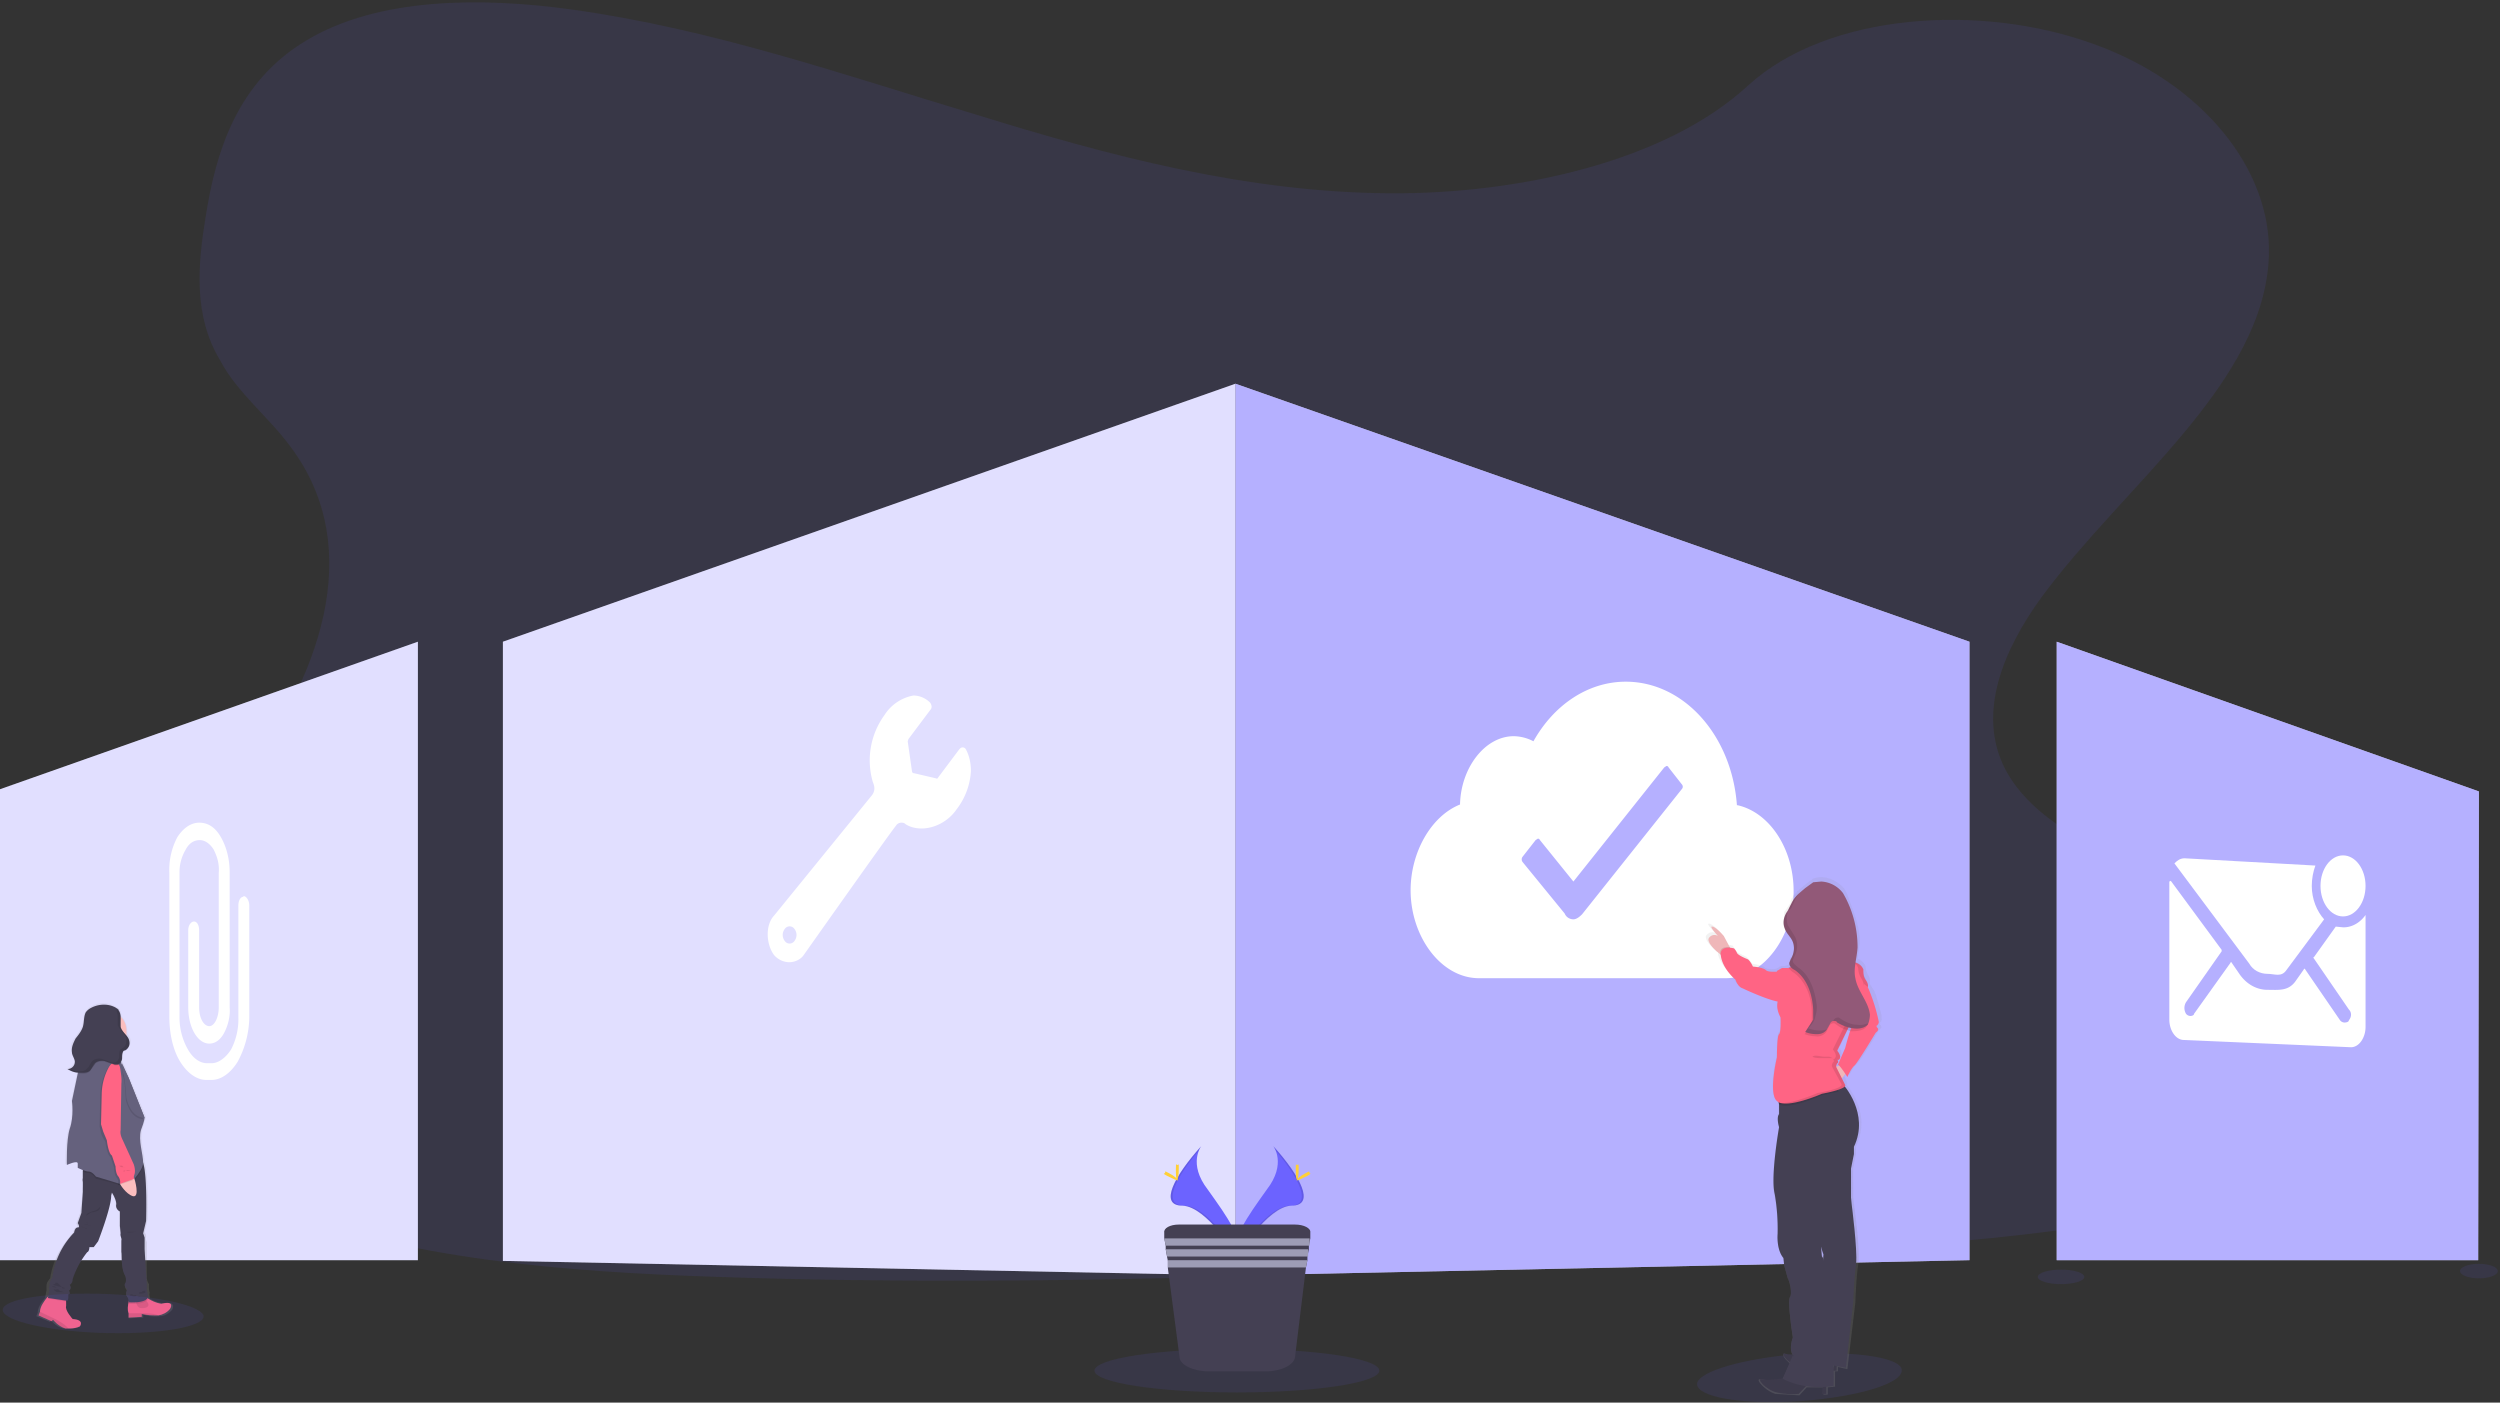 <svg width="344" height="193" viewbox="0 0 344 193" xmlns="http://www.w3.org/2000/svg">
  <rect width="100%" height="100%" fill="#333333" stroke="none"/>
  <defs>
    <linearGradient x1="50%" y1="100%" x2="50%" y2="0%" id="a">
      <stop stop-color="gray" stop-opacity=".3" offset="0%"/>
      <stop stop-color="gray" stop-opacity=".1" offset="54%"/>
      <stop stop-color="gray" stop-opacity=".1" offset="100%"/>
    </linearGradient>
    <linearGradient x1="50%" y1="100%" x2="50%" y2="0%" id="b">
      <stop stop-color="gray" stop-opacity=".3" offset="0%"/>
      <stop stop-color="gray" stop-opacity=".1" offset="54%"/>
      <stop stop-color="gray" stop-opacity=".1" offset="100%"/>
    </linearGradient>
  </defs>
  <g fill="none" fill-rule="evenodd">
    <path d="M191.4 26.6c-19.9-.1-38.9-5.2-57-10.8C116.1 10.3 98.1 4 78.6 1.3 66.3-.4 52-.4 42.1 5.6c-9.5 5.7-12.4 15.3-13.8 24.2-1.1 6.7-1.7 13.7 2 19.8C32.6 54 37 57.4 40 61.5c10.6 14.2 3.8 32-7 46.4-5 6.7-10.9 13.2-14.7 20.3-3.9 7.1-5.5 15.2-1.9 22.3 3.7 7 12.1 12.1 21.2 15.7 18.5 7.1 40 8.8 61.1 9.5 46.6 1.6 93.3-.7 139.9-3 17.2-.8 34.5-1.7 51.4-4.4 9.4-1.5 19-3.7 25.8-8.8 8.6-6.4 10.5-17 4.4-24.5-10-12.8-37.1-15.4-44.3-29.2-3.9-7.6-.3-16.3 5-23.6 11.4-15.5 30.7-29.5 31.3-47 .4-12-9.3-23.8-24-29.1-15.5-5.7-36.7-4.4-47.7 5.7-11.4 10.5-31.7 14.9-49.2 14.8zM261.6 188.2c.9 2-5.7 4-13.9 4.6-7.3.5-13.3-.4-14.1-2-.8-1.5 3.9-3.3 11-4.2 8-.9 16-.2 17 1.6z" fill="#6C63FF" opacity=".1"/>
    <path fill="#FFF" d="M69.2 88.3L170 52.8v122.7l-100.8-2z"/>
    <path fill="#6C63FF" opacity=".2" d="M69.2 88.3L170 52.8v122.7l-100.8-2z"/>
    <path fill="#FFF" d="M0 108.6l57.5-20.3v85.1H0z"/>
    <path fill="#6C63FF" opacity=".2" d="M0 108.6l57.5-20.3v85.1H0z"/>
    <path fill="#FFF" d="M170 52.8L271 88.3v85.1L170 175.5z"/>
    <path fill="#6C63FF" opacity=".5" d="M170 52.8L271 88.3v85.1L170 175.5z"/>
    <path fill="#FFF" d="M341.1 108.9L283 88.3v85.1H341z"/>
    <path fill="#6C63FF" opacity=".5" d="M341.1 108.9L283 88.3v85.1H341z"/>
    <path d="M33.5 123.4c-.4 0-.7.5-.7 1.2V140a9 9 0 0 1-1 4.4c-.7 1.1-1.7 1.9-2.7 1.9h-.6c-1 0-2-.7-2.7-2a8.9 8.9 0 0 1-1.1-4.4V120a6 6 0 0 1 .8-3c.5-1 1.2-1.4 2-1.4.7 0 1.4.5 1.9 1.3.5 1 .8 2 .7 3.2v18.5c0 1.4-.6 2.6-1.3 2.6-.7 0-1.4-1-1.4-2.6V128c0-.7-.3-1.2-.7-1.2-.4 0-.8.5-.8 1.2v10.6c0 2.8 1.3 5 2.9 5 .8 0 1.5-.5 2-1.4.6-1.1.9-2.4.8-3.6V120c0-1.7-.4-3.4-1.2-4.8-.8-1.4-1.8-2-3-2-1 0-2.1.6-3 2a9.6 9.6 0 0 0-1.1 4.9v19.8c0 2.3.5 4.6 1.5 6.2 1 1.6 2.3 2.5 3.6 2.5h.7c1.3 0 2.6-.9 3.6-2.5a13.2 13.2 0 0 0 1.6-6v-15.5c0-.7-.4-1.3-.8-1.3z" fill="#FFF"/>
    <path d="M175.2 157.7s1.9 2.4-.9 6c-2.7 3.8-5 6.9-4 9.2 0 0 4-6.9 7.4-7 3.4 0 1.2-4.1-2.5-8.2z" fill="#6C63FF"/>
    <path d="M175.2 157.7l.4.7c3.3 3.9 5 7.5 1.9 7.5-3 .1-6.5 5.4-7.4 6.7l.1.3s4.2-6.8 7.5-7c3.4 0 1.2-4.1-2.5-8.2z" fill="#000" opacity=".1"/>
    <path d="M178.7 160.8c0 .8-.1 1.5-.2 1.5-.2 0-.2-.7-.2-1.5 0-.9 0-.5.2-.5.1 0 .2-.4.2.5z" fill="#FFD037"/>
    <path d="M179.9 161.8c-.8.4-1.4.7-1.5.6 0-.1.5-.6 1.3-1 .7-.4.4-.1.5 0 0 .1.4 0-.3.4z" fill="#FFD037"/>
    <path d="M165.3 157.7s-1.9 2.4.9 6c2.7 3.8 5 6.9 4 9.2 0 0-4.1-6.9-7.5-7-3.3 0-1.1-4.1 2.6-8.2z" fill="#6C63FF"/>
    <path d="M165.3 157.7a3 3 0 0 0-.4.7c-3.3 3.9-5 7.5-1.9 7.5 3 .1 6.5 5.4 7.3 6.7v.3s-4.2-6.8-7.6-7c-3.3 0-1.1-4.1 2.6-8.2z" fill="#000" opacity=".1"/>
    <path d="M161.8 160.8c0 .8 0 1.5.2 1.5.1 0 .2-.7.2-1.5 0-.9 0-.5-.2-.5-.1 0-.2-.4-.2.5z" fill="#FFD037"/>
    <path d="M160.6 161.8c.8.4 1.4.7 1.5.6 0-.1-.5-.6-1.3-1-.7-.4-.4-.1-.5 0 0 .1-.5 0 .3.4z" fill="#FFD037"/>
    <ellipse fill="#6C63FF" opacity=".1" cx="170.2" cy="188.6" rx="19.6" ry="3"/>
    <path d="M180.3 169.6v.8l-.2 1v.5l-.2 1v.5l-.2 1-1.5 12.3c-.1 1.1-1.9 2-4 2h-7.9c-2.1 0-4-.9-4-2l-1.6-12.2v-1l-.1-.5-.2-1.1v-.5l-.2-1v-.8c-.1-.6.8-1.1 2-1.1h16c1.2 0 2.2.5 2.1 1.1z" fill="#444053"/>
    <path fill="#9D9CB5" d="M180.2 170.4v1h-19.8l-.2-1zM180 171.9v1h-19.4l-.2-1zM179.9 173.4l-.2 1h-19v-1z"/>
    <path d="M132 103.1l-3 4s0 .1-.2 0l-3-.7a.3.3 0 0 1-.3-.2l-.6-4.2.1-.3 3-4c.3-.3.2-.7 0-1a3.3 3.3 0 0 0-2.3-1 6 6 0 0 0-4 2.7 10.6 10.6 0 0 0-1.6 9.2c.2.5.4 1.1-.1 1.8L106.5 126c-1.2 1.3-1.1 3.9 0 5.4.5.6 1.3 1 2.1 1s1.6-.4 2-1c0 0 12-17 12.7-17.8.1-.2.4-.4.7-.4.2 0 .4 0 .6.2.6.4 1.4.6 2.2.6 1.8 0 3.7-1 4.8-2.6a9.5 9.5 0 0 0 2-5.3c0-1-.2-2.1-.7-3a.5.5 0 0 0-.8-.1zm-22.7 26.4a.8.8 0 0 1-1.3 0c-.4-.5-.4-1.2 0-1.7a.8.8 0 0 1 1.3 0c.4.5.4 1.2 0 1.7zM239 110.8c-.7-9.6-7.3-17-15.3-17-5.2 0-9.9 3.2-12.7 8.2a6 6 0 0 0-2.7-.7c-4 0-7.3 4.4-7.4 9.4-4 1.6-6.8 6.6-6.8 11.8 0 6.4 4.2 12.1 9.4 12.1h34c5.1 0 9.3-5.7 9.3-12 0-5.8-3.3-10.8-7.7-11.8zm-7.6-2.2l-13.7 17.2c-.2.2-.7.7-1.2.7s-1-.3-1.2-.8l-5.8-7.1a.6.6 0 0 1 0-.7l1.8-2.3.3-.2c.1 0 .2 0 .3.2l4.6 5.7 12.5-15.7.3-.2c.1 0 .2 0 .3.2l1.8 2.3c.2.2.2.5 0 .7z" fill="#FFF" fill-rule="nonzero"/>
    <ellipse fill="#FFF" cx="322.4" cy="121.9" rx="3.1" ry="4.2"/>
    <path d="M322.4 127.6l-1-.1-3 4.2c-.1 0-.1.1 0 .2l4.8 7c.4.4.4 1 0 1.5 0 .2-.3.3-.6.3a.8.8 0 0 1-.6-.3l-4.8-7a.1.1 0 0 0-.2 0l-1.2 1.7c-1 1.3-2.3 1.1-3.8 1.1-1.4 0-2.8-.7-3.8-2.1l-1.1-1.6a.1.1 0 0 0-.2 0l-5 7c0 .2-.3.3-.5.3a.8.8 0 0 1-.6-.3c-.3-.5-.3-1.1 0-1.6l4.9-7v-.2l-7-9.5-.2.1v19c0 1.5.9 2.8 2 2.8l23 1c1.1 0 2-1.3 2-2.8v-15.4c-.7 1-1.8 1.7-3 1.7z" fill="#FFF"/>
    <path d="M318.1 121.9c0-1 .2-2 .5-2.8l-18-1c-.6 0-1 .3-1.4.7l10.3 13.8c.5.9 1.5 1.4 2.5 1.4s1.9.5 2.6-.5l5.2-7c-1-1.1-1.7-2.8-1.7-4.6z" fill="#FFF"/>
    <ellipse fill="#6C63FF" opacity=".1" cx="341.1" cy="174.9" rx="2.6" ry="1"/>
    <ellipse fill="#6C63FF" opacity=".1" cx="283.6" cy="175.7" rx="3.2" ry="1"/>
    <path d="M258.7 140.7s.3-.3.2-.6v-.4s-.8-3.2-1.1-3.5l-.5-.8v-.2c0-.4 0-.7-.2-1a2.2 2.2 0 0 1-.4-1.3c-.2-.4-.6-.8-1.1-1l.3-2c.1-2-.7-4.2-1.5-6.2-.1-.5-.4-1-.6-1.4-.8-.9-1.8-1.5-3-1.6-.4 0-.9 0-1.3.2a16.4 16.4 0 0 0-2 1.6l-.2.1-.1.2-.2.2-.1.1-.2.2v.2h-.1l-.1.2-.1.3v.2l-.4.6-.2.3-.3.4V127.4l.4.6.3.4.1.2.2.3c.5 1 .5 2 0 2.8l-.2.1v.3.6h-.2l-.4.2h-.6l-.7.4s-1.2.2-1.6-.2c-.4-.3-1.7-.5-1.7-.5s-.4-.7-.9-1c-.4-.2-1.4-.6-1.4-.9l-.4-.6-.7-.1v-.1l-.9-1.5s-1-1.2-1.6-1.3c-.6-.1.8 1.3.9 1.3a1 1 0 0 0-1.3.3c-.4.5.7 1.6 1.5 2.3h.1v.3c.4 1.7 2.2 3.2 2.2 3.2s.2 1 1 1.2c.5.2 3.4 1.5 5 1.8-.1.3-.3 1 .4 2.2 0 0 .1 2-.2 2.3-.4.3-.3 3.2-.3 3.2s-1.3 5.1 0 6.2l.2.2v1.5c-.3.5.1 1.8.1 1.8s-1.2 6.9-.7 9.3c.4 1.8.5 3.7.5 5.5 0 0-.2 2.2.8 3.5l.1.9.5 1.8c.2.4.7 2.1.3 2.6-.4.5.4 5.6.4 5.6s-.6 1.5 0 2.4c-.3 0-.7 0-1-.2-.7-.2-.2.7.6 1.3l-1 2.2a9 9 0 0 1-3 0c-1-.2.6 1.6 2 2l3.3.2 1-1.1h2.4l-.1 1h.6v-1l1-.1v-2.1h.4v-.6l1.3.3 1.1-9.2s.1-3.4.4-5.3c.3-1.9-.6-8.3-.6-8.3l-.1-.9v-4l.4-2v-1c1.9-3.9-.4-7.4-1.3-8.4l.1-.2a7 7 0 0 0-.4-1l.4-.6.3.4s.5-1.1 1-1.5c.6-.5 3-4.6 3-4.6s.6-.4.3-.7c-.3-.3-.1-.3-.1-.3zm-7.6 32.4l-.3-.3v-1.5l.3 1.1v.7zm1.4 15v-.2.2zm.4-41.7l.1-.4.2-.2-.2-.4s.3.2.4-.2v-.2c0-.3-.1-.6-.3-.8l1.3-2.9.5.1-.7 2.4-1 2.4h.1l-.4.2z" fill="url(#a)" fill-rule="nonzero"/>
    <path d="M248.3 186.3s-1.8.2-2.6 0c-.9-.4.2 1.2 1.4 1.6.8.2 1.7.4 2.5.4l1.4-1.3 1.5.1-.3 1.5h.5l.1-1.9-4.5-.4z" fill="#444053"/>
    <path d="M248.3 186.3s-1.8.2-2.6 0c-.9-.4.2 1.2 1.4 1.6.8.2 1.7.4 2.5.4l1.4-1.3 1.5.1-.3 1.5h.5l.1-1.9-4.5-.4z" fill="#000" opacity=".1"/>
    <path d="M245.7 189.6s-2 .4-3.2.2c-1-.3.5 1.5 2 1.8 1 .2 2 .3 3 .2l1.6-1.7h1.8l-.2 1.7h.6v-2.2h-5.6z" fill="#444053"/>
    <path d="M245.7 189.6s-2 .4-3.2.2c-1-.3.5 1.5 2 1.8 1 .2 2 .3 3 .2l1.6-1.7h1.8l-.2 1.7h.6v-2.2h-5.6z" fill="#000" opacity=".1"/>
    <path d="M253.6 149.2s3.7 4 1.5 8.6v1l-.4 2v4l.1 1s.8 6.2.6 8.1c-.3 2-.4 5.3-.4 5.3l-1 9-5.7-1 2.5-12.4.1-2.2s-1-2.7-.6-4c.5-1.5 0-18.9 0-18.9l3.3-.5z" fill="#444053"/>
    <path d="M251 168.7c-.7 1.3-.3 4.2-.3 4.2.8.7.4 7 .4 7s.6 6.3 1 7c.3.8.2 3.8.2 3.8-4.2.7-7-1-7-1l1.4-3.2.2.2-.2-.3c-.6-.8 0-2.4 0-2.4s-.8-5-.4-5.5c.3-.5 0-2.2-.3-2.6l-.5-1.8-.1-1c-1-1.2-.8-3.3-.8-3.3a28 28 0 0 0-.4-5.5c-.6-2.4.6-9.2.6-9.2s-.4-1.3 0-1.8V152l-.2-1.2 8-1.4.4.8c2.7 4.8.9 6.6.9 6.6l-1.7 5.2s-.6 5.5-1.3 6.7z" fill="#444053"/>
    <path d="M238.3 130.8l-1.1 1-.5-.5c-.8-.6-2-1.8-1.5-2.3a.9.9 0 0 1 1.2-.2s-1.3-1.4-.8-1.3c.5 0 1.6 1.3 1.6 1.3l.8 1.5.3.5zM253.6 146.5l-1.4.4 1 1.8 1.2-1.5z" fill="#EFB7B9"/>
    <ellipse fill="#EFB7B9" cx="250.4" cy="126.1" rx="3.8" ry="3.8"/>
    <path d="M248.2 127.5s3.4 5.5.1 6c-3.3.4 4.5 3.7 4.5 3.7l2.9-2.9s-3-5.2-2.6-7.1c.5-2-5 .3-5 .3z" fill="#EFB7B9"/>
    <path d="M253 150.2l-2.3.5s-4.3 2-5.9 1.3l-.2-1.2 8-1.4.4.8z" fill="#000" opacity=".1"/>
    <path d="M257 135.8l-.8 1.6-.9 1.8-.1.3-1 2.2-1.4 2.9s.5.5.4 1c-.2.4-.4.2-.4.2s.3.4 0 .5c-.1.2-.2.4-.1.6l1.2 2.4c.2.6-3.2 1.2-3.2 1.2s-5 2.2-6.2 1c-1.2-1 0-6 0-6s0-3 .3-3.2c.3-.3.2-2.3.2-2.3-.8-1.5-.3-2.4-.3-2.4l-.2-4 .7-.4h.9c.5-.2 1.3-.4 1.5-.3.4.3 3-.3 3-.3a32.5 32.5 0 0 1 4.6-.2c.6.2 1 .5 1.2 1 0 .5 0 1 .3 1.4.5.7.3 1 .3 1z" fill="#FF6484"/>
    <path d="M238.3 130.8l-1.1 1-.5-.5c-.1-1 .7-1 1.3-1l.3.5z" fill="#000" opacity=".1"/>
    <path d="M245 133.7h-.5s-1.2.1-1.5-.2c-.4-.4-1.8-.5-1.8-.5s-.3-.7-.7-1c-.5-.2-1.4-.6-1.5-.9a2 2 0 0 0-.4-.6s-2.1-.6-1.8 1.1c.3 1.8 2 3.2 2 3.2s.3 1 1 1.2c.6.3 5 2.3 5.7 1.8.7-.5-.5-4.1-.5-4.1z" fill="#FF6484"/>
    <path d="M256.7 134.7a2 2 0 0 1-.3-1.3c-.2-.5-.6-.9-1.2-1a3 3 0 0 0-.5 0c.5 0 .9.4 1 .9 0 .5.2 1 .4 1.3.5.8.3 1.1.3 1.1l-.8 1.6-.9 1.8v.3l-1.1 2.2-1.4 2.8s.5.6.4 1c-.2.5-.4.3-.4.2 0 0 .3.5 0 .6-.1.2-.2.4-.1.6l1.3 2.4c.2.6-3.3 1.2-3.3 1.2s-3.4 1.5-5.3 1.4c1.6.6 5.9-1.3 5.9-1.3s3.5-.6 3.2-1.2l-1.2-2.4c-.1-.2 0-.4.1-.6.3-.1 0-.5 0-.5s.2.2.4-.3c0-.4-.4-1-.4-1l1.4-2.8 1-2.2.1-.3.9-1.8.8-1.6s.2-.3-.3-1z" fill="#000" opacity=".1"/>
    <path d="M256.5 135.4l.5.4a23.8 23.8 0 0 1 1.5 4.7c.1.3-.2.6-.2.6s-.2 0 0 .3c.4.3-.2.7-.2.7s-2.4 4-2.9 4.5c-.5.4-1 1.6-1 1.6s-1-1.6-1.3-1.7l1-2.3s.8-3.2 1.3-3.7c.5-.6-.3-2.6-.3-2.6l1.6-2.5z" fill="#FF6484"/>
    <path d="M256.8 141.3c-.4.5-1.2.6-2 .6h-.2l-.5-.2c-.5-.1-1-.4-1.4-.7l-.3-.2c-.3 0-.6.1-.7.4l-.4.8c-.3.4-.9.7-1.4.6a5 5 0 0 1-1.6-.3c.4-.5.8-1 1-1.7v-1.3c0-2-.8-4.2-2.4-5.4-.3-.2-.7-.5-.8-.8.5-.1 1.3-.3 1.5-.1.4.2 3-.4 3-.4a32.5 32.5 0 0 1 4.6-.2c-.1.9-.2 1.8 0 2.6 0 .6.3 1.1.5 1.6l.5.8c.4.8.9 1.6 1 2.5 0 .5-.1 1-.4 1.4zM251 145.4h.7l.5.2h-1.5c-.4 0-1 0-1.3-.2.3-.3 1.2 0 1.6 0z" fill="#000" opacity=".1"/>
    <path d="M245.8 125.6c-.4.7-.5 1.5-.2 2.2.2.6.7 1 1 1.6.4.8.3 1.8-.2 2.6l-.2.5c0 .5.4.8.8 1 1.7 1.2 2.4 3.4 2.5 5.5v1.3l-1.1 1.7c.5.2 1 .3 1.6.3.6 0 1.1-.2 1.4-.7l.4-.7c.1-.3.4-.5.7-.4.1 0 .2 0 .3.2.7.4 1.4.7 2.2.8.7.1 1.5 0 2-.5.2-.4.3-1 .3-1.4-.2-1.8-1.7-3.2-2-5-.3-1.3.2-2.7.3-4.2a14.8 14.8 0 0 0-2-7.5 4 4 0 0 0-3-1.6l-1.1.1-1.1.8c-.7.6-1.5 1.2-1.9 2.1l-.5 1" fill="#925978"/>
    <g opacity=".1" fill="#000">
      <path d="M246.5 124.9l.5-1.1.6-1c-.5.5-.8 1-1 1.5-.3.3-.4.7-.5 1l.2-.2-.2.3.4-.5zM255.5 141c-.8 0-1.6-.4-2.2-.8l-.3-.2c-.3 0-.6.1-.7.4l-.1.1h.3c.1 0 .2 0 .3.2.7.4 1.4.7 2.2.8.7.1 1.5 0 2-.5v-.2c-.4.2-1 .3-1.5.2z"/>
      <path d="M250.5 141.8c-.6 0-1.1-.1-1.7-.3.5-.5.9-1 1-1.7a4 4 0 0 0 .2-1.3c-.2-2-.9-4.3-2.6-5.4-.3-.3-.8-.6-.7-1l.2-.5c.5-.9.5-1.9.1-2.7l-1-1.6c-.2-.6-.2-1.3.1-2 0 .2-.1.2-.2.3l-.2.3c-.4.6-.4 1.3-.1 2 .2.5.7 1 1 1.5.4.8.3 1.8-.2 2.6l-.2.5c0 .5.4.8.8 1 1.7 1.2 2.4 3.4 2.5 5.5v1.3l-1.1 1.7c.5.2 1 .3 1.6.3.6 0 1.1-.2 1.4-.7a2 2 0 0 1-1 .2z"/>
    </g>
    <path d="M22.5 179.3c-.7 0-1.3-.3-1.9-.6v-.3a1 1 0 0 1 0-.5l-.1-.5v-.7c-.2-.3-.3-.6-.3-1a344.5 344.5 0 0 1 0-4.3v-.5c-.1-.2-.2-.5-.1-.7 0-.2 0-.4-.2-.6l.4-1.8s.2-6-.4-7.9c0-1.2-.7-3.1-.3-4.5l.5-1.7-2.3-5.5a13.8 13.8 0 0 0-1-2.2l.1-.6c0-.3 0-.7.2-.9l.3-.2c.4-.2.6-.7.6-1.1a2 2 0 0 0-.5-1v-.4c0-.7-.3-1.4-.8-2 0-.4-.1-.7-.3-1v.1-.1l-.2-.1c-1.1-.8-2.5-.9-3.7-.2a2 2 0 0 0-.7.6c-.4.6-.3 1.3-.5 2-.2.6-.6 1.1-1 1.7-.4.5-.7 1.2-.5 1.8 0 .5.4.9.4 1.4 0 .5-.4.9-1 1h-.1c.5.2 1 .4 1.5.4v.2l-.8 3.8s.3 2-.3 3.8c-.6 1.6-.5 5-.5 5s1.6-.7 1.7-.2v.6l.6.3v1.7c.2.3 0 1 0 1v1.1L11 167l-.5 1.4s.4.5 0 .5c-.4.1-.4.7-.4.7s-.5.4-.5.6a11 11 0 0 0-2.7 5.7s-.5.5-.5 1v.6l-.2 1.1c-.4.5-1 1.2-1 2l-.2.5 1.9.8.1-.2s.9 1 1.8 1.1h.5c.6 0 1.1 0 1.6-.2 0 0 .7-.9-1.1-1 0 0-1-1.3-1-1.8l.1-.6v-.2h.1v-.3l.1-.3c0-.1-.1-.1 0-.2.2-.1.2 0 .2-.3 0-.2-.1-.1 0-.4.3-.2 0-.6 0-.6.3-.2.5-.5.5-.8a12 12 0 0 1 2-3.7c.3-.2.3-.8.3-.8h.6c.3-.2.5-.5.6-.8 0 0 1.9-4.6 1.9-6.3l.1-.4s.7 1 .6 1.6c0 .6.5 1 .5 1v2l.2 1c0 .4.2.7.1 1v1.6c0 .2 0 2.3.6 3.3 0 0 .2.6 0 1-.3.5.2 1 .2 1s-.3.5 0 .8c.2.3.3.6.2.9-.1.4-.2 1 0 1.5v.6l2-.1v-.4c.7.2 1.5.3 2.3.2.7 0 1.3-.4 1.7-.9 0 0 .7-1.3-1.3-.8z" fill="url(#b)"/>
    <path d="M23.4 180.1c-.4.5-1 .8-1.6.9-.7 0-1.5 0-2.3-.2v.4l-1.8.1v-.6c-.2-.5-.1-1 0-1.6l.2-.6s1.5-1.3 2-.3l.5.5c.5.3 1.1.6 1.8.7 2-.5 1.2.7 1.2.7z" fill="#FF6484"/>
    <path d="M18.7 178.9s0 1.2.9 1.1c.8 0 1-.4.7-.8l-.5-.7-1.1.4z" fill="#000" opacity=".1"/>
    <path d="M11 182.5c-.4.2-.9.3-1.4.3H9c-1-.3-1.7-1.2-1.7-1.2l-.2.2-1.8-.8.2-.5c0-.7.6-1.5 1-2l.4-.3 2.2.3v1.2c-.2.6.9 1.8.9 1.8 1.7.1 1 1 1 1z" fill="#FF6484"/>
    <path d="M6.7 177.1h-.1z" fill="#444053"/>
    <path d="M9.2 178.5v.6l-2.6-.4v-.1l.4-.4 2.2.3zM20.4 178.7c-.4.9-2.7.7-2.7.7v-.3l.2-.6s1.5-1.3 2-.3l.5.5z" fill="#000" opacity=".1"/>
    <path d="M20.4 178.4c-.2 1-2.7.8-2.7.8 0-.3 0-.6-.2-.8-.3-.4 0-1 0-1s-.5-.4-.3-.8c.3-.4 0-1.1 0-1.1-.6-1-.4-3-.5-3.2v-.9-.7c.1-.3-.2-.6-.1-1l-.1-1v-2c-.4-.2-.6-.6-.5-1 0-.7-.6-1.6-.6-1.6l-.1.4c0 1.7-1.8 6.3-1.8 6.3l-.6.8h-.6s0 .6-.3.7a12 12 0 0 0-2 3.7c0 .3-.1.6-.4.8 0 0 .3.4 0 .7-.2.2 0 .1 0 .4 0 .2 0 .1-.2.2v.5l-.1.4-2.7-.4.2-1.2-.1-.3s.2 0 .1-.3c0-.5.4-1 .4-1a11 11 0 0 1 3-6.2s.1-.7.5-.7 0-.6 0-.6l.5-1.4a773.2 773.2 0 0 1 .2-2.9v-.4-1a1 1 0 0 1 0-.5v-.9l.1-1.3s7.2-1.3 8-.3l.2.4c.6 1.9.4 8 .4 8l-.4 1.7.2.6v1.6a328.7 328.7 0 0 0 .3 4.8v.8l.1.4.1.5z" fill="#444053"/>
    <path d="M9.6 182.8H9a4 4 0 0 1-1.7-1.2l-.2.2-1.8-.8.2-.5 1.9.9s1.5.7 2 1.4zM21.8 181c-.7 0-1.5 0-2.3-.2v.4l-1.8.1v-.6h1.8c.8 0 1.6 0 2.3.3zM7.6 176.5h.3l.2.2.2.2.2.2.4.1v.1h-.2s-.2 0-.2-.2L8 177c-.2-.1-.6-.1-.7-.3h.3zM7.4 177h.1l.3.2-.5-.1-.2-.1h.3zM7.7 177.4H8l.2.2.6.2h-.6-.2-.2l-.4-.3c0-.2.3 0 .4 0zM19 178h.5l.5-.1v-.3c-.2 0-.4 0-.5.2h-.3l-.1.2zM19.6 178.3l-.5.2-.1-.1h.2l.4-.1zM18.2 178.2h.6l-.2.2h-.2l-.4-.1H18c-.2 0-.2-.1 0-.2h.3zM11.9 169l-.8-.2c.3 0 .5.1.8.3zM11.6 168.2l.6.1H12a2 2 0 0 0-.4-.1h-.2-.3.5zM12.4 168.6l.1.1a3 3 0 0 0-.5-.2h-.5l.9.1zM13 166.6c.3-.1.6-.3.8-.6 0 .3-.1.4-.3.6l-.6.2c-.2 0-.4 0-.6.2l-.5.3.2-.3a4 4 0 0 1 1-.4zM18.7 169.5c-.1 0-1.3.2-1.2 0h1.2z" fill="#000" opacity=".1"/>
    <path d="M17.4 142v.5a2.7 2.7 0 0 1-5.3-.8 2.6 2.6 0 0 1 5.3.2z" fill="#FBBEBE"/>
    <path d="M16.1 143s-.9 2.5-.4 3-3.5.8-3.5.8 1.7-3 1.5-3.7c-.1-.7 2.4 0 2.4 0z" stroke="#6C63FF" stroke-width=".5"/>
    <path d="M19.7 160v.2c0 1.2-2.2 3.6-2.7 3.2-.5-.5-3.8-1.2-3.8-1.2s-.5-.8-1-.8c-.3 0-.5 0-.8-.2v-1.4s7.3-1.2 8-.2c.2.1.2.3.3.4z" fill="#000" opacity=".1"/>
    <path d="M19.7 160c0 .6-.6 1.5-1.2 2.2-.6.7-1.2 1.2-1.5 1-.1-.2-.3-.2-.5-.3l-3.3-1s-.5-.7-1-.7-1.5-.5-1.5-.5v-.6c0-.5-1.5.2-1.5.2s-.1-3.4.4-5c.6-1.7.3-3.8.3-3.8l.8-3.8c.2-1 .5-1.8.7-2 .5-.3 3.3 0 3.3 0l1.6.2c.2 0 .3.2.4.3v.1l1 2 2.2 5.5s0 .4-.5 1.7c-.4 1.4.3 3.3.3 4.5z" fill="#65617D"/>
    <path d="M17.7 161.4l.8.8s.8 2.6-.2 2.4c-1-.3-1.8-1.7-1.8-1.7l1.2-1.5z" fill="#FBBEBE"/>
    <path d="M19.8 154c-2 0-2.5-2.7-2.5-2.7s-.1-2.8-.4-3.3l-.2-1.5 1 2 2 5.5z" fill="#000" opacity=".1"/>
    <path d="M19.9 153.8c-2 0-2.5-2.7-2.5-2.7s-.2-2.8-.4-3.3-.2-1-.2-1.5l.9 2 2.2 5.5z" fill="#65617D"/>
    <path d="M16.3 147s-.6-1.5-1.5 0a8 8 0 0 0-1 3.6l-.1 4.4.2.9c0 .3.6 1.2.6 1.2s.2 1.8.7 2.1l.5 1.5s0 1 .4 1.4c.2.3.2.7.1 1l2.1-.7s-.2 0 0-.5c.2-.7-.1-1.5-.1-1.5l-1.5-3.2c-.2-.5-.4-1-.3-1.4l.1-6.4c.1-.8-.2-2.3-.2-2.3z" fill="#000" opacity=".1"/>
    <path d="M16.5 146.8s-.5-1.5-1.5 0a8 8 0 0 0-1 3.6l-.1 4.3.3 1 .5 1.2s.2 1.8.7 2.1l.5 1.5s0 1 .4 1.4c.2.3.3.7.2 1l2-.7s-.2 0 0-.6-.1-1.4-.1-1.4l-1.5-3.3c-.2-.4-.4-.9-.3-1.4l.1-6.4c.1-.8-.2-2.3-.2-2.3z" fill="#FF6484"/>
    <path d="M16.6 160.4h.2l.2.2h.3a2.7 2.7 0 0 1-.5 0h-.1l-.2-.1-.1-.1h.2zM17.4 161H18a1 1 0 0 1-.6.1h-.2s-.2.3-.2 0c0-.1.3 0 .4 0zM16.3 139.2l-.3-.3.3.2v.1zM16.7 146.2l-.3.3-.3.1a1 1 0 0 1-.3 0l-.5-.2-.9-.3c-.5-.1-1 0-1.3.3l-.7 1c-.4.4-1 .4-1.6.3.2-1 .4-1.8.6-2 .6-.3 3.3 0 3.3 0l1.6.2c.2 0 .3.2.4.3zM12 142c0-1.1.7-2 1.7-2.5 1-.4 2.1-.2 2.9.6v1.3l.7 1.1a2.6 2.6 0 0 1-5.2-.6z" fill="#000" opacity=".1"/>
    <path d="M16.4 139c-1-.9-2.6-1-3.9-.3a2 2 0 0 0-.7.6c-.3.6-.2 1.3-.4 2-.2.6-.6 1.1-1 1.6-.3.6-.6 1.2-.5 1.9 0 .4.4.9.4 1.3 0 .6-.5 1-1 1 .5.3 1 .5 1.5.5.6 0 1.2.1 1.6-.3l.7-1c.3-.3.8-.4 1.3-.3l1.4.5h.3c.4 0 .7-.5.7-.9 0-.3 0-.7.2-1l.3-.1c.4-.3.6-.7.5-1.2-.1-.8-1-1.2-1.2-2v-1.4c0-.4-.2-1-.6-1.1" fill="#444053"/>
    <path d="M17.8 143.3c-.2-.8-1-1.2-1.2-2-.2-.4 0-1 0-1.4l-.3-.9-.3-.2.2.9v1.3c.2.8 1.1 1.3 1.2 2 0 .5-.1 1-.5 1.2l-.3.2c-.2.2-.2.6-.2 1 0 .3-.3.8-.7.8a1 1 0 0 1-.3 0l-1.4-.5c-.4-.1-1 0-1.3.3-.3.3-.4.8-.7 1-.4.5-1 .4-1.6.4l-1-.3h-.2c.5.3 1 .5 1.6.5.5 0 1.2.1 1.6-.3.3-.3.3-.7.6-1 .4-.3.9-.4 1.4-.3l1.3.4h.4c.4 0 .6-.4.6-.8 0-.3 0-.7.3-1l.2-.2c.4-.2.6-.6.6-1z" fill="#000" opacity=".1"/>
    <path d="M28 181c.4 1.6-6.4 2.7-14.4 2.4-7.2-.3-12.8-1.6-13.2-3C0 179 4.9 178 12 178c7.9 0 15.4 1.4 16 3z" fill="#6C63FF" opacity=".1"/>
  </g>
</svg>
